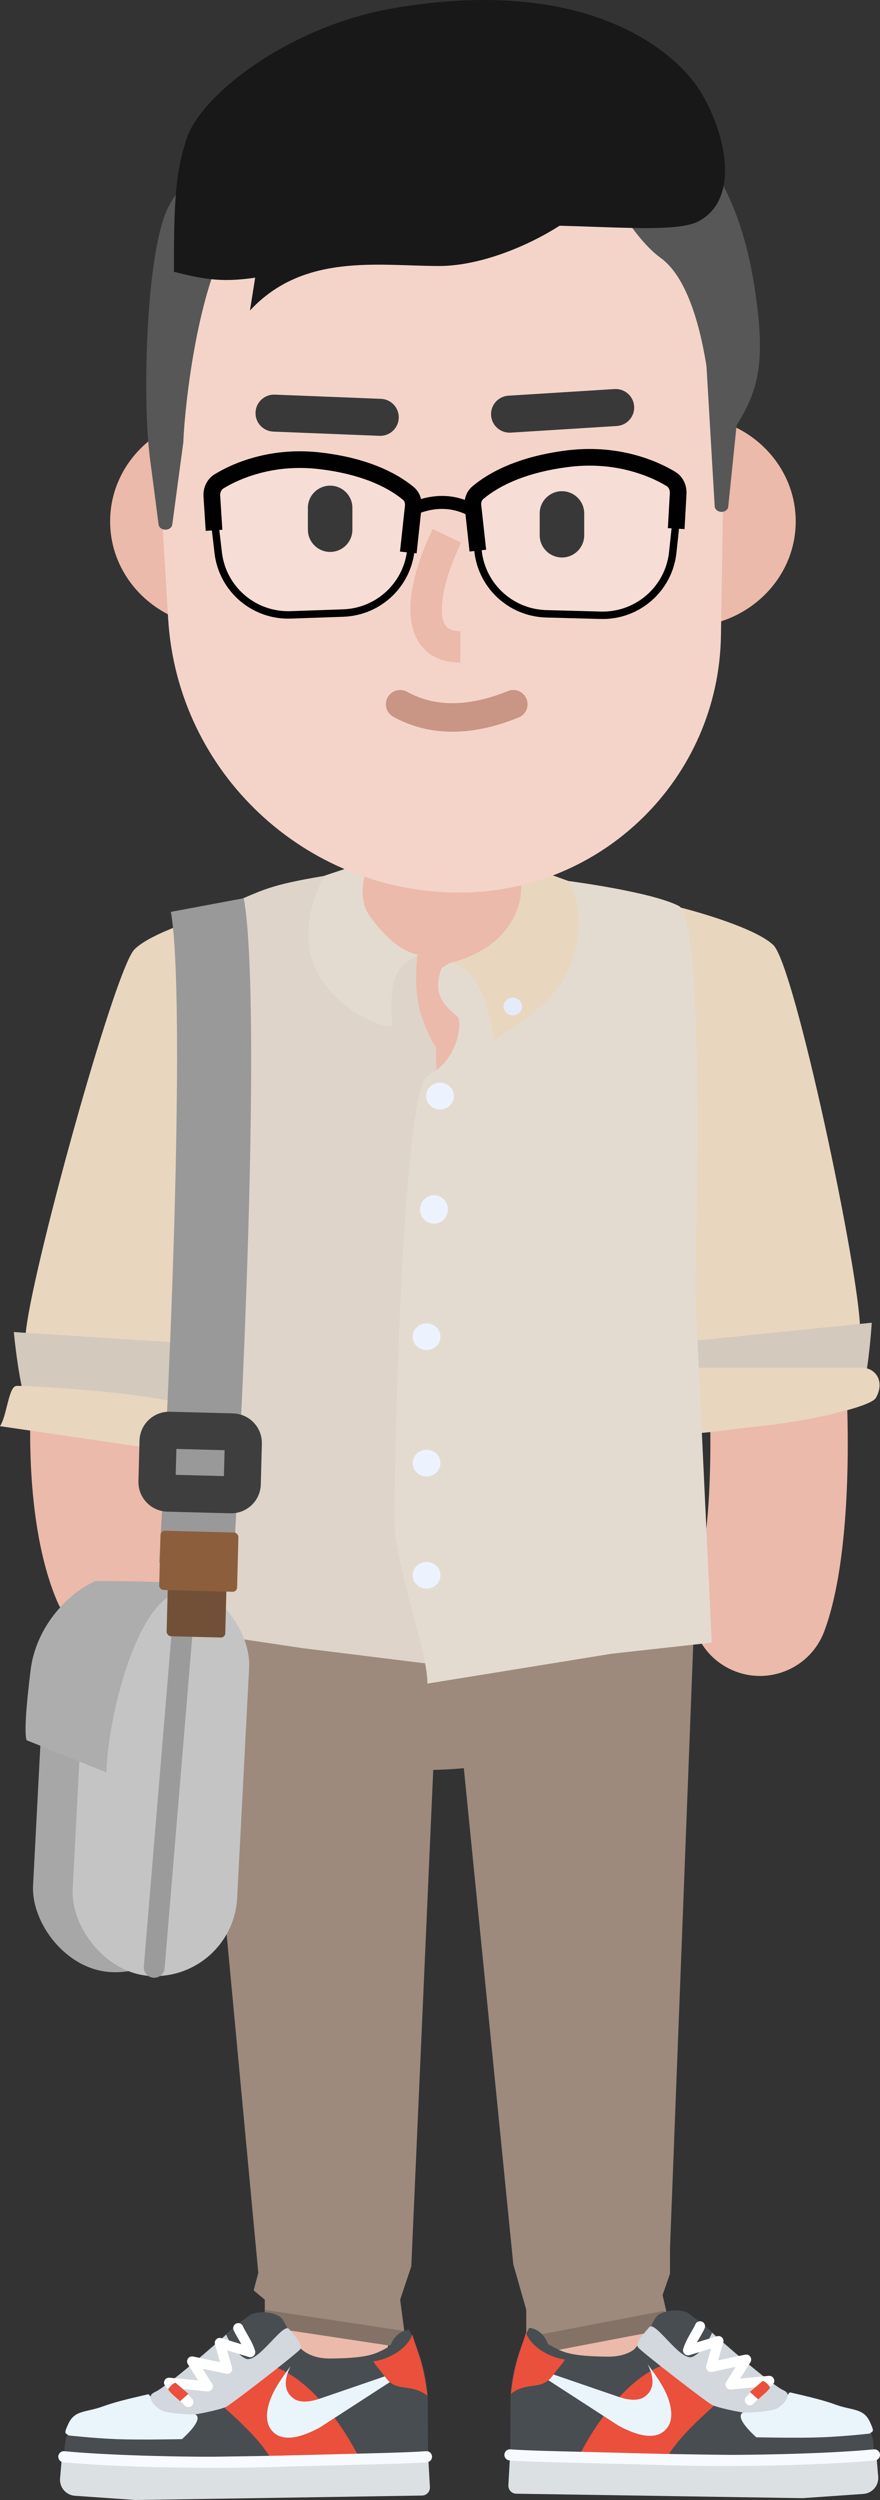 <svg width="100" height="284" viewBox="0 0 100 284" fill="none" xmlns="http://www.w3.org/2000/svg">
<rect x="0" y="0" width="100" height="284" fill="#333333" stroke="none"/>
<path d="M64.479 199.075C68.006 198.318 71.481 200.557 72.239 204.076C73.576 210.273 74.076 220.338 74.098 235.096L74.097 237.66C74.093 240.011 74.078 242.38 74.051 245.281L73.913 258.289C73.901 259.786 73.897 260.796 73.896 261.967L73.896 262.367C73.896 265.967 70.971 268.885 67.363 268.885C63.755 268.885 60.83 265.967 60.83 262.367L60.832 260.78C60.836 259.456 60.847 258.069 60.873 255.637L60.981 245.68C61.015 242.133 61.031 239.406 61.033 236.603L61.032 235.157C61.011 221.482 60.55 211.995 59.499 206.972L59.466 206.818C58.707 203.299 60.951 199.832 64.479 199.075Z" fill="#EBBAAA"/>
<path d="M33.868 220.407C34.092 216.814 37.192 214.082 40.793 214.305C44.394 214.528 47.132 217.621 46.909 221.214C46.691 224.721 46.444 228.074 46.153 231.603L45.988 233.542L45.091 243.626L45.014 244.515C44.728 247.85 44.546 250.382 44.427 252.819L44.411 253.136C44.231 256.975 44.216 260.528 44.386 264.299C44.548 267.895 41.757 270.941 38.153 271.103C34.548 271.264 31.495 268.48 31.333 264.884C31.153 260.874 31.16 257.079 31.336 253.052L31.36 252.525C31.485 249.862 31.675 247.172 31.974 243.667L32.15 241.654C32.349 239.44 32.883 233.496 33.069 231.275C33.381 227.554 33.641 224.064 33.868 220.407Z" fill="#EBBAAA"/>
<path d="M47.978 201.077C61.419 201.077 72.316 196.124 72.316 190.015C72.316 183.905 61.419 178.952 47.978 178.952C34.536 178.952 23.64 183.905 23.64 190.015C23.64 196.124 34.536 201.077 47.978 201.077Z" fill="#9D8A7D"/>
<path d="M21.816 177.635H50.266L46.738 257.458L45.473 261.242L46.106 266.078L30.09 262.924V261.242L28.825 260.191L29.352 258.193L21.816 177.635Z" fill="#9D8A7D"/>
<path d="M30.126 262.409L46.142 264.827L45.858 266.698L29.842 264.28L30.126 262.409Z" fill="#847266"/>
<path d="M50.531 179.033H79.077L76.136 255.393V258.299L75.293 260.717L76.136 264.396L59.803 266.078V262.399L58.328 257.214L50.531 179.033Z" fill="#9D8A7D"/>
<path d="M75.411 262.522L75.807 264.588L61.477 267.321L61.081 265.256L75.411 262.522Z" fill="#847266"/>
<path d="M7.464 282.343C7.421 277.518 6.071 275.199 12.707 273.723C19.343 272.245 23.403 266.5 28.541 262.895C28.541 262.895 30.136 262.264 31.687 263.105C33.01 263.822 32.841 267.968 37.551 267.926C42.262 267.886 42.812 267.312 44.352 266.503C45.017 264.675 46.493 264.661 46.493 264.661C46.493 264.661 48.571 268.628 48.606 272.61C48.641 276.595 48.638 283.211 48.638 283.211L7.464 282.343Z" fill="#484D51"/>
<path d="M11.62 273.393C12.903 272.926 14.263 272.573 16.869 271.982L18.159 273.393C18.159 273.393 20.257 273.828 21.936 274.185C23.616 274.543 20.676 277.087 20.676 277.087C20.676 277.087 15.852 277.192 13.231 277.087C10.609 276.982 7.789 276.666 7.789 276.666C7.463 276.351 7.177 276.599 7.789 275.3C8.512 273.765 9.796 274.055 11.62 273.393Z" fill="#EAF4FB"/>
<path d="M25.5 273.513C26.828 272.425 30.345 269.476 31.267 268.887C36.825 270.989 40.915 279.189 41.02 279.715C41.125 280.241 31.552 281.496 31.268 280.451C30.642 278.153 27.286 275.125 25.53 273.54L25.5 273.513Z" fill="#EA503B"/>
<path d="M36.471 272.442C35.172 272.909 34.098 272.945 33.456 272.533C31.8 271.454 32.656 269.545 33.023 268.795C32.329 269.732 31.64 270.674 31.123 271.681C30.308 273.256 30.041 274.934 30.754 275.941C32.033 277.758 34.677 276.664 36.346 275.76L47.102 268.795L36.471 272.442Z" fill="#EAF4FB"/>
<path d="M17.635 271.725C18.893 271.2 25.29 265.628 25.709 265.207C25.989 265.908 26.821 267.436 27.912 267.941C29.275 268.572 32.169 263.769 32.84 264.577C33.365 265.207 34.518 266.364 34.099 266.889C33.679 267.415 26.339 273.092 25.71 273.407C25.081 273.723 22.983 274.143 22.354 274.248C21.725 274.353 18.998 274.143 18.369 273.828C17.74 273.512 16.377 272.251 17.635 271.725Z" fill="#D2D8DD"/>
<path d="M26.849 263.948C27.139 263.825 27.474 263.959 27.597 264.248C27.647 264.363 27.711 264.493 27.8 264.654L27.871 264.782C27.934 264.893 28.191 265.335 28.25 265.439C28.606 266.064 28.831 266.536 28.983 267.042C29.11 267.466 28.725 267.861 28.302 267.758L28.27 267.749L25.81 267.002L26.363 268.942C26.477 269.342 26.136 269.721 25.731 269.66L25.696 269.654L23.027 269.091L24.096 270.792C24.341 271.183 24.044 271.681 23.592 271.663L23.558 271.661L20.728 271.391L21.814 272.48C22.027 272.694 22.036 273.034 21.839 273.257L21.813 273.285C21.599 273.498 21.258 273.506 21.034 273.31L21.006 273.283L18.804 271.076C18.435 270.706 18.718 270.085 19.228 270.105L19.262 270.108L22.514 270.418L21.346 268.558C21.085 268.142 21.439 267.619 21.915 267.693L21.948 267.699L25.007 268.345L24.427 266.309C24.306 265.887 24.689 265.498 25.108 265.6L25.142 265.609L27.426 266.303L27.415 266.283C27.383 266.223 27.349 266.161 27.313 266.098L27.231 265.954C27.145 265.804 26.937 265.446 26.877 265.341C26.732 265.084 26.629 264.885 26.548 264.695C26.424 264.406 26.559 264.072 26.849 263.948Z" fill="white"/>
<path d="M19.103 271.41C19.418 270.989 19.627 270.779 19.942 270.674L21.41 271.936L20.466 272.777C19.977 272.32 19.313 271.83 19.103 271.41Z" fill="#EA503B"/>
<path d="M46.87 265.208C46.153 266.999 44.128 267.855 43.145 268.111C42.163 268.368 42.115 267.85 43.864 270.144C45.148 271.828 46.594 270.674 48.571 272.148C48.096 268.117 47.285 266.883 46.87 265.208Z" fill="#EA503B"/>
<path d="M48.853 282.532L48.637 278.702L15.373 279.219L7.079 278.609L6.826 281.548C6.738 282.562 7.5 283.451 8.518 283.521L15.415 284L47.956 283.495C48.474 283.487 48.882 283.05 48.853 282.532Z" fill="#DBE0E3"/>
<path d="M48.414 278.455C48.762 278.428 49.067 278.687 49.094 279.034C49.122 279.382 48.862 279.685 48.514 279.713L48.234 279.734C47.228 279.803 45.688 279.862 43.318 279.928L33.255 280.185C32.245 280.212 31.332 280.237 30.625 280.257L30.206 280.27C22.601 280.499 12.115 280.201 7.192 279.712C6.844 279.677 6.59 279.368 6.625 279.022C6.66 278.675 6.969 278.422 7.317 278.457L7.616 278.485C12.498 278.943 22.354 279.22 29.712 279.022L32.244 278.95L42.857 278.679L44.57 278.629C46.409 278.572 47.623 278.518 48.414 278.455Z" fill="#F7FBFF"/>
<path d="M99.158 282.133C99.201 277.308 100.551 274.988 93.915 273.512C87.279 272.034 83.219 266.29 78.081 262.684C78.081 262.684 76.486 262.054 74.935 262.895C73.612 263.612 73.781 267.758 69.07 267.716C64.36 267.676 63.81 267.102 62.27 266.292C61.605 264.465 60.129 264.451 60.129 264.451C60.129 264.451 58.051 268.418 58.016 272.4C57.981 276.385 57.984 283.001 57.984 283.001L99.158 282.133Z" fill="#484D51"/>
<path d="M95.002 273.182C93.719 272.716 92.359 272.362 89.753 271.772L88.463 273.182C88.463 273.182 86.365 273.618 84.686 273.975C83.006 274.332 85.946 276.877 85.946 276.877C85.946 276.877 90.769 276.982 93.391 276.877C96.013 276.771 98.832 276.456 98.832 276.456C99.159 276.141 99.445 276.389 98.833 275.089C98.11 273.554 96.826 273.845 95.002 273.182Z" fill="#EAF4FB"/>
<path d="M81.122 273.302C79.794 272.215 76.277 269.265 75.355 268.677C69.797 270.779 65.707 278.979 65.602 279.505C65.497 280.03 75.07 281.286 75.354 280.241C75.98 277.943 79.336 274.915 81.092 273.33L81.122 273.302Z" fill="#EA503B"/>
<path d="M70.151 272.232C71.45 272.699 72.524 272.735 73.166 272.323C74.822 271.244 73.966 269.335 73.599 268.584C74.293 269.522 74.982 270.464 75.499 271.471C76.314 273.046 76.581 274.724 75.868 275.731C74.589 277.547 71.945 276.454 70.276 275.55L59.52 268.584L70.151 272.232Z" fill="#EAF4FB"/>
<path d="M88.987 271.515C87.729 270.989 81.332 265.418 80.913 264.997C80.633 265.697 79.801 267.226 78.71 267.731C77.347 268.361 74.453 263.559 73.782 264.366C73.257 264.997 72.104 266.154 72.523 266.679C72.943 267.205 80.283 272.882 80.912 273.197C81.541 273.513 83.639 273.933 84.268 274.038C84.897 274.143 87.624 273.933 88.253 273.618C88.882 273.302 90.245 272.041 88.987 271.515Z" fill="#D2D8DD"/>
<path d="M79.025 264.038C79.148 263.749 79.483 263.615 79.773 263.738C80.063 263.861 80.198 264.196 80.074 264.485C79.993 264.675 79.89 264.874 79.745 265.131L79.364 265.791C79.326 265.857 79.291 265.92 79.257 265.981L79.196 266.093L81.48 265.399C81.901 265.271 82.298 265.646 82.204 266.066L82.195 266.099L81.615 268.135L84.674 267.489C85.156 267.388 85.526 267.899 85.293 268.32L85.276 268.348L84.108 270.208L87.36 269.897C87.88 269.848 88.182 270.46 87.842 270.84L87.818 270.865L85.616 273.073C85.394 273.296 85.033 273.297 84.809 273.075C84.595 272.863 84.586 272.523 84.781 272.299L84.807 272.27L85.894 271.181L83.064 271.451C82.604 271.495 82.291 271.007 82.509 270.612L82.526 270.582L83.595 268.88L80.926 269.444C80.517 269.53 80.162 269.165 80.25 268.766L80.259 268.731L80.811 266.792L78.352 267.539C77.928 267.668 77.53 267.287 77.631 266.864L77.639 266.832C77.773 266.385 77.964 265.965 78.251 265.443L78.4 265.179C78.489 265.025 78.695 264.67 78.751 264.571L78.822 264.444C78.911 264.283 78.975 264.153 79.025 264.038Z" fill="white"/>
<path d="M87.519 271.2C87.204 270.779 86.995 270.569 86.68 270.464L85.212 271.725L86.156 272.566C86.645 272.11 87.309 271.62 87.519 271.2Z" fill="#EA503B"/>
<path d="M59.752 264.997C60.469 266.789 62.494 267.644 63.477 267.901C64.459 268.157 64.507 267.64 62.758 269.934C61.474 271.618 60.028 270.464 58.051 271.938C58.526 267.907 59.337 266.673 59.752 264.997Z" fill="#EA503B"/>
<path d="M57.769 282.322L57.985 278.491L91.249 279.009L99.543 278.399L99.796 281.338C99.884 282.352 99.122 283.241 98.104 283.31L91.207 283.79L58.666 283.285C58.148 283.277 57.74 282.839 57.769 282.322Z" fill="#DBE0E3"/>
<path d="M99.305 278.246C99.653 278.212 99.962 278.465 99.997 278.811C100.032 279.158 99.778 279.467 99.43 279.502L99.129 279.531C94.14 279.998 84.076 280.278 76.645 280.066L74.244 279.999C70.037 279.885 63.21 279.719 63.602 279.73L61.867 279.681C59.963 279.623 58.714 279.567 57.897 279.503C57.549 279.475 57.289 279.171 57.317 278.824C57.344 278.477 57.649 278.218 57.997 278.245L58.266 278.265C59.174 278.327 60.568 278.382 62.67 278.442L63.837 278.473C65.216 278.506 72.803 278.693 76.028 278.786L76.454 278.799C84.007 279.026 94.438 278.73 99.305 278.246Z" fill="#F7FBFF"/>
<path d="M11.075 127.056C13.094 123.261 17.815 121.819 21.618 123.834C25.421 125.849 26.867 130.559 24.847 134.353C22.201 139.325 20.14 147.377 19.352 155.814L19.328 156.07C18.581 164.339 19.184 171.782 20.784 175.675L20.833 175.792C22.511 179.749 20.656 184.314 16.69 185.988C12.724 187.662 8.149 185.811 6.471 181.854C0.88 168.669 3.324 141.617 11.075 127.056Z" fill="#EBBAAA"/>
<path d="M80.323 113.973C84.447 112.738 88.794 115.073 90.032 119.188C96.843 141.841 98.271 173.162 93.65 185.359C92.127 189.378 87.627 191.404 83.599 189.884C79.611 188.38 77.581 183.965 79.018 179.977L79.063 179.857C80.348 176.466 81.046 167.785 80.582 157.603C80.052 145.986 78.154 133.835 75.095 123.659C73.857 119.544 76.198 115.207 80.323 113.973Z" fill="#EBBAAA"/>
<path d="M16.181 112.731C16.181 107.979 27.034 103.128 34.62 100.822L44.525 97.668C45.904 97.627 55.381 98.005 56.748 98.186L72.132 103.128C79.421 104.096 76.553 111.664 75.819 118.691L74.555 144.342L72.132 181.031C72.147 181.398 65.349 187.269 64.966 187.25L35.99 185.487L20.29 184.809C19.923 184.791 19.733 183.76 19.763 183.408L21.872 141.321L16.181 112.731Z" fill="#EBBAAA"/>
<path d="M87.882 107.363C85.943 105.502 79.558 103.622 76.608 102.914C71.816 154.644 58.539 158.218 97.736 151.069C97.736 144.786 90.305 109.688 87.882 107.363Z" fill="#E8D6BF"/>
<path d="M97.447 159.139C98.304 158.75 98.917 152.632 99.064 150.262L72.98 152.919C73.19 154.989 73.737 159.45 74.245 160.739C74.88 162.35 79.953 162.608 85.257 162.075C90.56 161.542 96.376 159.624 97.447 159.139Z" fill="#D3C9BC"/>
<path d="M99.527 158.806C100.581 156.957 99.527 155.38 97.947 155.38H74.555C74.765 157.449 75.311 160.714 75.819 162.003C76.454 163.614 81.157 162.536 86.461 162.003C91.765 161.47 98.945 159.827 99.527 158.806Z" fill="#E8D6BF"/>
<path d="M15.266 107.865C17.081 106.006 23.058 104.127 25.82 103.42C24.077 127.263 27.138 152.85 26.507 155.275C25.718 158.306 14.703 155.646 13.125 154.434C11.547 153.221 2.51 157.964 2.904 151.7C3.299 145.436 12.997 110.189 15.266 107.865Z" fill="#E8D6BF"/>
<path d="M3.43 160.067C2.579 159.714 1.788 153.667 1.57 151.321L27.198 152.976C27.057 155.037 26.661 159.484 26.203 160.783C25.631 162.405 20.671 162.852 15.46 162.522C10.25 162.193 4.495 160.509 3.43 160.067Z" fill="#D3C9BC"/>
<path d="M1.881 157.439C0.969 157.472 0.797 160.823 0 162.013L25.201 165.715C25.578 164.61 26.305 162.209 26.186 161.447C26.038 160.495 21.351 159.376 16.229 158.62C11.108 157.863 3.02 157.397 1.881 157.439Z" fill="#E8D6BF"/>
<path d="M47.947 115.553C46.894 112.621 47.42 108.576 47.42 108.576L42.679 110.093L36.989 99.476C30.421 100.589 30.14 100.993 25.399 103.015C19.742 105.428 20.868 113.531 20.025 124.552V158.429L18.866 184.916L34.46 187.241L51.374 189.336L49.528 118.89C49.528 118.89 49.001 118.485 47.947 115.553Z" fill="#DED4C9"/>
<path d="M51.951 115.452C49.212 113.328 49.668 111.643 50.16 109.992L51.108 109.385L58.062 108.576L64.595 100.083C64.595 100.083 73.973 101.296 77.134 102.914C80.295 104.532 78.98 146.234 78.98 146.234L80.877 186.602L69.497 187.864L48.579 191.255C48.523 186.999 44.739 177.843 44.812 172.17C45.101 149.628 46.397 123.335 48.579 122.226C52.162 120.406 52.583 115.942 51.951 115.452Z" fill="#E4DBD0"/>
<path d="M58.906 102.914C59.63 100.613 58.906 98.971 58.695 97.959L64.596 100.083C64.596 100.083 66.597 102.51 65.333 108.071C63.948 114.163 57.822 116.564 56.377 118.182C55.745 118.89 55.955 110.295 51.108 109.385C53.321 108.88 57.536 107.262 58.906 102.914Z" fill="#E8D6BF"/>
<path d="M42.058 104.128C40.572 102.105 41.342 99.269 42.058 97.758L36.884 99.477C36.884 99.477 33.908 104.392 35.517 109.143C37.516 115.048 44.638 117.181 44.576 116.463C43.943 109.143 46.47 109.416 47.526 108.476C45.735 108.071 44.033 106.815 42.058 104.128Z" fill="#E4DBD0"/>
<path d="M58.273 115.351C58.855 115.351 59.327 114.898 59.327 114.34C59.327 113.781 58.855 113.328 58.273 113.328C57.691 113.328 57.22 113.781 57.22 114.34C57.22 114.898 57.691 115.351 58.273 115.351Z" fill="#E5EBF9"/>
<path d="M50.004 126.032C50.877 126.032 51.585 125.353 51.585 124.515C51.585 123.678 50.877 122.999 50.004 122.999C49.131 122.999 48.424 123.678 48.424 124.515C48.424 125.353 49.131 126.032 50.004 126.032Z" fill="#EDF2FF"/>
<path d="M49.317 139.011C50.19 139.011 50.898 138.287 50.898 137.393C50.898 136.5 50.19 135.776 49.317 135.776C48.444 135.776 47.737 136.5 47.737 137.393C47.737 138.287 48.444 139.011 49.317 139.011Z" fill="#EDF2FF"/>
<path d="M48.474 153.369C49.347 153.369 50.055 152.69 50.055 151.852C50.055 151.015 49.347 150.336 48.474 150.336C47.601 150.336 46.894 151.015 46.894 151.852C46.894 152.69 47.601 153.369 48.474 153.369Z" fill="#EDF2FF"/>
<path d="M48.474 167.727C49.347 167.727 50.055 167.048 50.055 166.21C50.055 165.372 49.347 164.693 48.474 164.693C47.601 164.693 46.894 165.372 46.894 166.21C46.894 167.048 47.601 167.727 48.474 167.727Z" fill="#EDF2FF"/>
<path d="M48.474 180.467C49.347 180.467 50.055 179.788 50.055 178.95C50.055 178.113 49.347 177.434 48.474 177.434C47.601 177.434 46.894 178.113 46.894 178.95C46.894 179.788 47.601 180.467 48.474 180.467Z" fill="#EDF2FF"/>
<rect width="18.71" height="43.507" rx="9.355" transform="matrix(0.999 0.052 -0.052 0.999 5.533 180.081)" fill="#A7A7A7"/>
<rect width="18.71" height="44.896" rx="9.355" transform="matrix(0.999 0.052 -0.052 0.999 10.106 179.136)" fill="#C4C4C4"/>
<path d="M19.769 182.295C19.823 181.644 20.395 181.161 21.047 181.215C21.683 181.268 22.16 181.813 22.132 182.444L22.129 182.49L18.706 223.591C18.652 224.241 18.08 224.725 17.428 224.671C16.792 224.618 16.315 224.073 16.343 223.442L16.346 223.395L19.769 182.295Z" fill="#9B9B9B"/>
<path d="M3.488 189.651C4.056 185.114 7.356 181.184 10.83 179.609C13.909 179.609 24.922 179.585 20.185 180.908C15.448 182.232 12.249 195.126 12.091 201.348L3.014 197.685C2.777 196.898 2.919 194.188 3.488 189.651Z" fill="#ADADAD"/>
<path d="M27.699 102.039C29.116 109.578 28.731 138.653 26.631 175.733L26.5 178.013L18.085 177.527L18.212 175.297C20.245 139.398 20.644 110.764 19.451 103.798L19.414 103.589L27.699 102.039Z" fill="#999999"/>
<path fill-rule="evenodd" clip-rule="evenodd" d="M19.312 160.374L26.474 160.561C28.336 160.61 29.806 162.155 29.757 164.012L29.636 168.636C29.587 170.493 28.038 171.96 26.177 171.911L19.014 171.724C17.152 171.675 15.683 170.13 15.732 168.273L15.853 163.649C15.902 161.792 17.45 160.325 19.312 160.374ZM25.444 167.685L25.521 164.743L20.044 164.6L19.967 167.542L25.444 167.685Z" fill="#3E3E3E"/>
<rect width="6.664" height="6.728" rx="0.5" transform="matrix(1 0.026 -0.026 1 19.097 179.136)" fill="#725037"/>
<rect width="8.851" height="6.728" rx="0.5" transform="matrix(1 0.026 -0.026 1 18.254 173.88)" fill="#8D5E3B"/>
<mask id="mask0_3_218" style="mask-type:luminance" maskUnits="userSpaceOnUse" x="17" y="162" width="11" height="8">
<rect width="9.694" height="7.149" rx="1.5" transform="matrix(1 0.026 -0.026 1 17.993 162.443)" fill="white"/>
</mask>
<g mask="url(#mask0_3_218)">
</g>
<path d="M77.932 71.215C84.83 71.215 90.422 65.85 90.422 59.23C90.422 52.611 84.83 47.245 77.932 47.245C71.034 47.245 65.443 52.611 65.443 59.23C65.443 65.85 71.034 71.215 77.932 71.215Z" fill="#EBBAAA"/>
<path d="M25.005 71.215C18.107 71.215 12.515 65.85 12.515 59.23C12.515 52.611 18.107 47.245 25.005 47.245C31.902 47.245 37.494 52.611 37.494 59.23C37.494 65.85 31.902 71.215 25.005 71.215Z" fill="#EBBAAA"/>
<path d="M18.234 42.006C18.234 24.326 32.6 9.992 50.321 9.992C68.245 9.992 82.693 24.642 82.405 42.522L81.925 72.231C81.664 88.414 68.44 101.397 52.217 101.397C34.668 101.397 20.156 87.759 19.108 70.281L18.234 55.695V42.006Z" fill="#F4D4C9"/>
<path d="M57.714 78.505C58.543 78.167 59.491 78.563 59.83 79.391C60.169 80.218 59.772 81.164 58.943 81.502C53.686 83.648 48.813 83.707 44.685 81.419C43.902 80.985 43.62 79.999 44.055 79.218C44.49 78.436 45.478 78.154 46.261 78.589C49.444 80.353 53.304 80.306 57.714 78.505Z" fill="#C99584"/>
<path d="M17.026 39.422C16.97 38.276 18.07 37.322 19.447 37.322C20.876 37.322 20.952 49.174 20.817 50.358L19.578 59.584C19.54 59.919 19.202 60.174 18.799 60.174C18.378 60.174 18.034 59.898 18.016 59.55L17.026 51.935V39.422Z" fill="#575757"/>
<path d="M84.805 37.595C84.922 36.457 83.889 35.455 82.533 35.388C81.126 35.319 79.97 36.281 80.04 37.465L81.215 57.525C81.235 57.861 81.553 58.13 81.95 58.15C82.364 58.17 82.718 57.913 82.754 57.568L84.805 37.595Z" fill="#575757"/>
<path d="M63.858 55.801C65.233 55.801 66.352 56.896 66.386 58.26L66.387 58.324V60.807C66.387 62.201 65.255 63.33 63.858 63.33C62.483 63.33 61.364 62.235 61.33 60.871L61.329 60.807V58.324C61.329 56.93 62.461 55.801 63.858 55.801Z" fill="black"/>
<path d="M37.516 55.17C38.891 55.17 40.01 56.265 40.044 57.629L40.045 57.693V60.176C40.045 61.57 38.913 62.7 37.516 62.7C36.141 62.7 35.022 61.605 34.988 60.241L34.987 60.176V57.693C34.987 56.299 36.119 55.17 37.516 55.17Z" fill="black"/>
<path d="M69.827 44.197C70.988 44.124 71.989 45.005 72.062 46.163C72.133 47.303 71.282 48.287 70.149 48.389L70.091 48.394L58.039 49.148C56.877 49.22 55.877 48.34 55.804 47.181C55.732 46.041 56.584 45.057 57.716 44.955L57.775 44.951L69.827 44.197Z" fill="#393939"/>
<path d="M31.227 44.83L43.29 45.308C44.453 45.355 45.359 46.332 45.312 47.493C45.267 48.633 44.319 49.526 43.182 49.512L43.123 49.51L31.06 49.032C29.897 48.986 28.991 48.008 29.038 46.847C29.083 45.707 30.031 44.815 31.168 44.828L31.227 44.83Z" fill="#393939"/>
<path d="M49.173 60.094L52.4 61.647C50.98 64.584 50.171 67.407 50.217 69.358C50.256 71.043 50.786 71.68 52.247 71.698L52.314 71.699V75.273C48.709 75.273 46.718 72.973 46.635 69.441C46.575 66.871 47.498 63.604 49.093 60.261L49.173 60.094Z" fill="#EBBAAA"/>
<path d="M19.068 23.642C21.513 18.627 27.744 16.43 30.343 15.553L39.088 19.294C33.82 17.041 29.479 21.175 26.022 27.08C22.566 32.985 21.063 45.067 20.817 50.358C20.817 50.358 19.806 51.6 19.174 51.549C18.541 51.498 17.898 58.902 17.024 51.924C16.15 44.945 16.624 28.657 19.068 23.642Z" fill="#575757"/>
<path d="M85.719 32.486C82.468 11.703 69.255 9.744 62.754 7.677C62.754 7.677 68.994 24.888 75.076 29.3C81.158 33.712 81.158 52.04 81.158 52.04L81.171 52.021C85.722 45.587 87.397 43.218 85.719 32.486Z" fill="#575757"/>
<path d="M49.899 30.218C56.811 30.218 65.599 25.196 67.495 22.23L53.376 15.456L31.354 16.669L28.404 35.274C34.515 28.701 42.987 30.218 49.899 30.218Z" fill="#181818"/>
<path d="M44.63 0.95C66.758 -2.892 76.662 5.889 79.402 10.095C82.142 14.3 84.46 22.394 79.402 25.128C75.786 27.082 61.489 24.561 51.795 26.179C42.101 27.797 41.259 28.702 32.302 30.875C25.862 32.437 23.346 31.751 19.763 30.875C19.763 23.311 19.89 19.63 21.239 15.666C22.925 10.712 32.837 2.998 44.63 0.95Z" fill="#181818"/>
<path d="M54.296 62.288L53.903 56.57C53.903 56.57 56.051 52.677 64.681 51.661C73.311 50.645 77.256 55.17 77.256 55.17L76.449 62.752C76.008 66.897 72.447 70.007 68.27 69.895L62.07 69.728C57.944 69.618 54.578 66.396 54.296 62.288Z" fill="white" fill-opacity="0.22"/>
<path d="M46.73 61.823L47.159 56.596C47.159 56.596 44.577 52.573 36.099 51.644C27.622 50.714 23.978 55.02 23.978 55.02L24.82 62.295C25.298 66.433 28.882 69.509 33.054 69.364L39.028 69.156C43.088 69.014 46.398 65.862 46.73 61.823Z" fill="white" fill-opacity="0.22"/>
<path fill-rule="evenodd" clip-rule="evenodd" d="M56.648 53.631C58.664 52.474 61.298 51.636 64.631 51.243C68.817 50.75 72.267 51.469 75.001 52.973C75.753 53.386 76.392 53.831 76.921 54.277C77.244 54.548 77.46 54.764 77.574 54.894L77.694 55.032L76.868 62.796C76.404 67.159 72.655 70.433 68.259 70.315L62.058 70.149C57.715 70.032 54.173 66.641 53.875 62.317L53.474 56.475L53.534 56.367C53.639 56.176 53.864 55.865 54.232 55.476C54.833 54.843 55.63 54.215 56.648 53.631ZM76.378 54.919C75.889 54.508 75.295 54.095 74.594 53.709C72.011 52.288 68.738 51.606 64.73 52.078C61.507 52.458 58.982 53.261 57.068 54.36C56.121 54.902 55.389 55.48 54.844 56.054C54.657 56.252 54.507 56.433 54.391 56.594L54.37 56.624L54.333 56.677L54.716 62.259C54.981 66.112 58.109 69.142 61.964 69.304L62.081 69.308L68.282 69.474C72.238 69.58 75.612 66.634 76.03 62.707L76.816 55.318L76.756 55.259C76.666 55.173 76.564 55.079 76.448 54.98L76.378 54.919Z" fill="black"/>
<path d="M64.282 51.181C67.069 50.822 69.687 51.023 72.105 51.666C73.899 52.143 75.443 52.822 76.713 53.585C77.573 54.102 78.046 55.049 78.013 56.06L78.01 56.131L77.789 60.104L75.895 59.999L76.117 56.026C76.137 55.664 75.989 55.359 75.735 55.206C74.611 54.531 73.229 53.923 71.616 53.494C69.43 52.913 67.06 52.731 64.525 53.058C59.995 53.642 56.863 55.047 54.906 56.698C54.749 56.83 54.665 57.054 54.682 57.328L54.687 57.38L55.242 62.448L53.356 62.654L52.802 57.586C52.704 56.692 53.006 55.822 53.682 55.253C55.913 53.37 59.385 51.813 64.282 51.181Z" fill="black"/>
<path fill-rule="evenodd" clip-rule="evenodd" d="M24.249 54.64C24.751 54.211 25.362 53.783 26.085 53.385C28.687 51.954 32.019 51.264 36.12 51.713C39.462 52.08 42.157 52.94 44.27 54.148C45.286 54.729 46.102 55.354 46.737 55.982C47.125 56.366 47.37 56.671 47.489 56.857L47.566 56.977L47.125 62.345C46.776 66.597 43.291 69.915 39.018 70.064L33.044 70.272C28.653 70.425 24.88 67.186 24.376 62.831L23.514 55.375L23.652 55.211C23.749 55.1 23.911 54.937 24.139 54.736L24.249 54.64ZM43.851 54.877C41.84 53.728 39.256 52.903 36.028 52.549C32.102 52.119 28.944 52.773 26.492 54.122C25.821 54.491 25.257 54.886 24.798 55.279C24.639 55.414 24.505 55.54 24.395 55.651L25.214 62.734C25.663 66.615 28.995 69.51 32.897 69.434L33.015 69.431L38.989 69.223C42.835 69.089 45.971 66.103 46.285 62.276L46.701 57.203L46.687 57.184L46.641 57.126C46.51 56.962 46.345 56.779 46.144 56.579C45.56 56.002 44.802 55.422 43.851 54.877Z" fill="black"/>
<path d="M28.92 51.953C31.284 51.306 33.847 51.09 36.58 51.421C41.374 52 44.79 53.493 47.003 55.319C47.671 55.871 47.983 56.714 47.91 57.589L47.903 57.666L47.34 62.863L45.454 62.659L46.017 57.463C46.05 57.163 45.963 56.917 45.794 56.777C43.857 55.179 40.78 53.835 36.351 53.299C33.87 52.999 31.554 53.194 29.421 53.778C27.844 54.209 26.493 54.813 25.394 55.484C25.154 55.63 25.011 55.914 25.018 56.253L25.02 56.304L25.267 60.182L23.375 60.302L23.127 56.425C23.061 55.387 23.528 54.403 24.405 53.869C25.649 53.11 27.161 52.433 28.92 51.953Z" fill="black"/>
<path d="M46.08 57.366C48.819 56.065 51.46 55.937 54.031 57.333L54.133 57.389L53.412 58.673C51.3 57.493 49.154 57.565 46.822 58.645L46.714 58.695L46.08 57.366Z" fill="black"/>
</svg>
